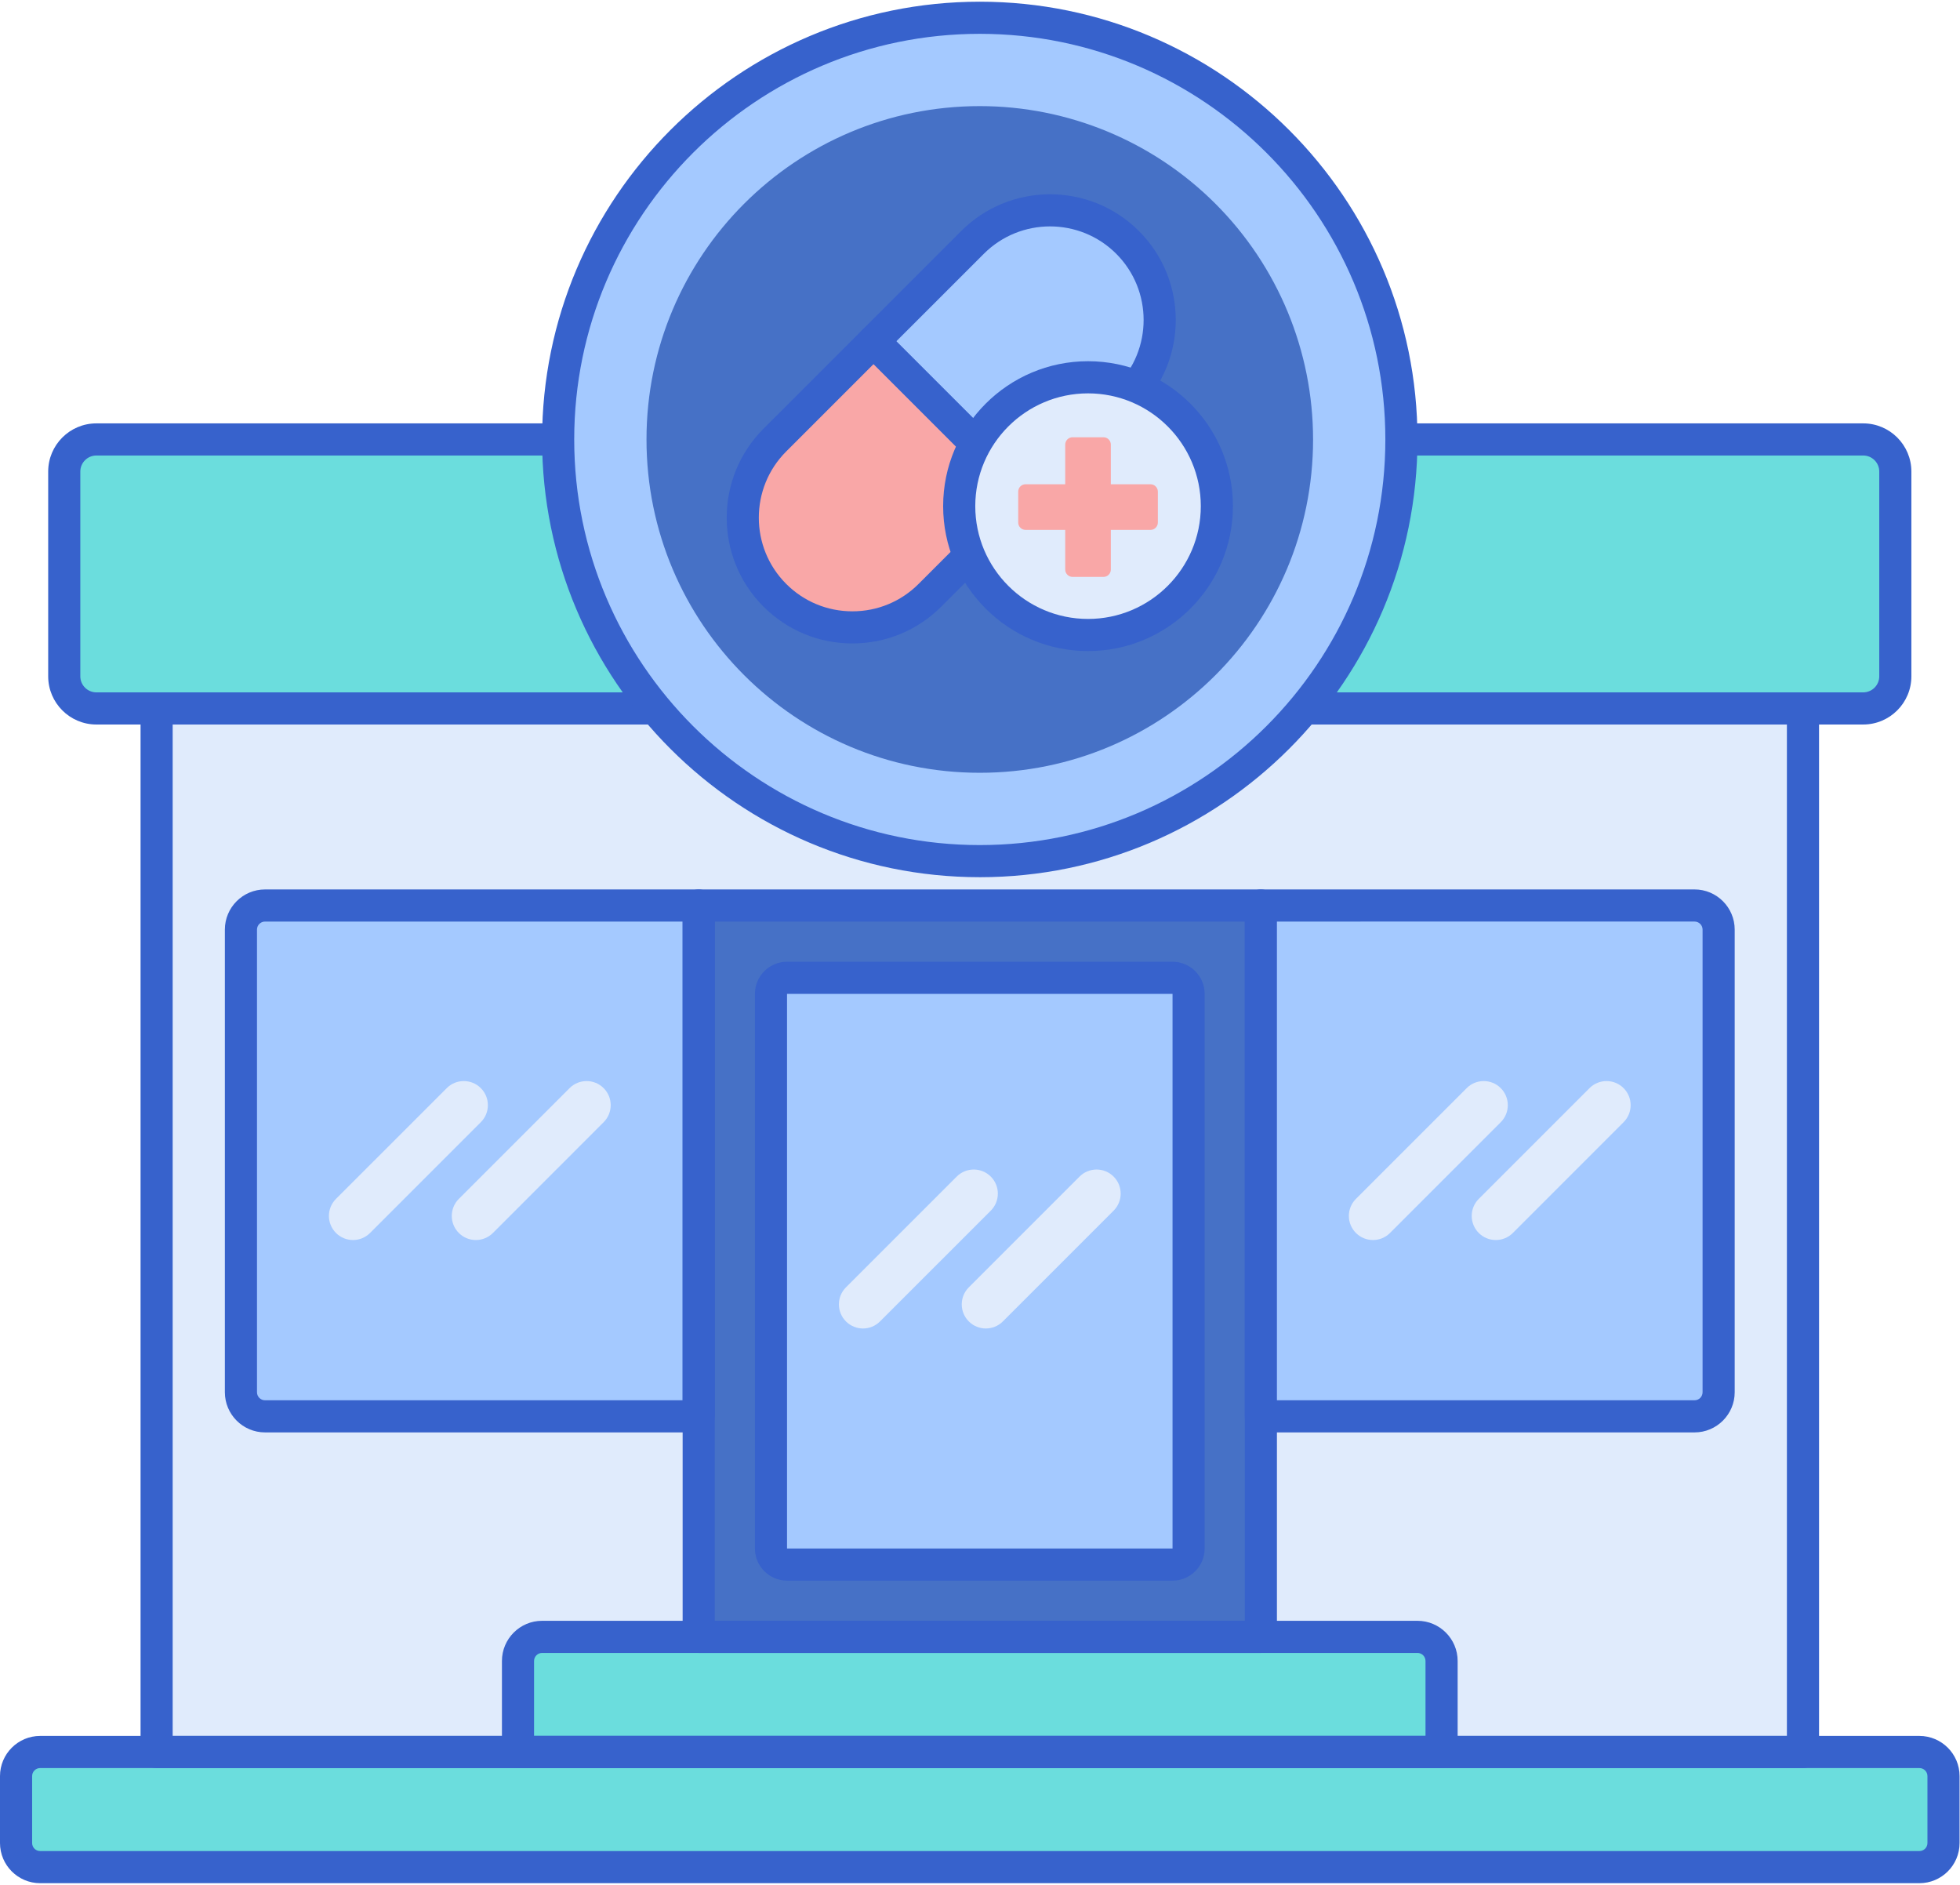 <svg xmlns="http://www.w3.org/2000/svg" width="208" height="200" viewBox="0 0 208 200">
    <g fill="none" fill-rule="evenodd">
        <g>
            <g>
                <g>
                    <path fill="#E0EBFC" d="M16.619 185.9L191.335 185.9 191.335 67.718 16.619 67.718z" transform="translate(-76 -135) translate(22 135) translate(54)"/>
                    <path fill="#6BDDDD" d="M203.693 185.9H4.261c-1.411 0-2.556 1.145-2.556 2.557v7.102c0 1.411 1.145 2.557 2.556 2.557h199.432c1.412 0 2.557-1.146 2.557-2.557v-7.102c0-1.412-1.145-2.557-2.557-2.557zM54.972 185.9h98.011v-9.66c0-1.411-1.145-2.556-2.557-2.556H57.528c-1.411 0-2.556 1.145-2.556 2.557v9.659z" transform="translate(-76 -135) translate(22 135) translate(54)"/>
                    <path fill="#4671C6" d="M74.148 173.684L133.807 173.684 133.807 96.081 74.148 96.081z" transform="translate(-76 -135) translate(22 135) translate(54)"/>
                    <path fill="#A4C9FF" d="M81.818 164.31v-58.854c0-.942.764-1.705 1.705-1.705h40.909c.94 0 1.704.763 1.704 1.705v58.853c0 .941-.763 1.705-1.704 1.705h-40.91c-.94 0-1.704-.764-1.704-1.705zM74.148 150.284H28.125c-1.411 0-2.557-1.145-2.557-2.557v-49.09c0-1.411 1.146-2.556 2.557-2.556h46.023v54.203z" transform="translate(-76 -135) translate(22 135) translate(54)"/>
                    <path fill="#3762CC" d="M124.432 167.718h-40.91c-1.88 0-3.408-1.53-3.408-3.409v-58.853c0-1.88 1.529-3.41 3.409-3.41h40.909c1.88 0 3.409 1.53 3.409 3.41v58.853c0 1.88-1.53 3.41-3.41 3.41zm-40.91-62.262v58.855l40.91-.002v-58.853h-40.91z" transform="translate(-76 -135) translate(22 135) translate(54)"/>
                    <path fill="#3762CC" d="M191.335 187.605H16.62c-.94 0-1.704-.764-1.704-1.705V67.718c0-.941.763-1.704 1.704-1.704h174.716c.941 0 1.705.763 1.705 1.704V185.9c0 .94-.764 1.705-1.705 1.705zm-173.011-3.41H189.63V69.423H18.324v114.772z" transform="translate(-76 -135) translate(22 135) translate(54)"/>
                    <path fill="#3762CC" d="M203.693 199.82H4.261c-2.35 0-4.261-1.91-4.261-4.26v-7.103c0-2.348 1.91-4.262 4.261-4.262h199.432c2.35 0 4.262 1.914 4.262 4.262v7.102c0 2.35-1.911 4.261-4.262 4.261zM4.261 187.605c-.47 0-.852.383-.852.852v7.102c0 .47.382.852.852.852h199.432c.47 0 .852-.381.852-.852v-7.102c0-.469-.381-.852-.852-.852H4.261z" transform="translate(-76 -135) translate(22 135) translate(54)"/>
                    <path fill="#3762CC" d="M152.983 187.605H54.972c-.941 0-1.705-.764-1.705-1.705v-9.66c0-2.347 1.91-4.26 4.261-4.26h92.898c2.35 0 4.262 1.913 4.262 4.26v9.66c0 .94-.764 1.705-1.705 1.705zm-96.307-3.41h94.602v-7.954c0-.469-.381-.852-.852-.852H57.528c-.47 0-.852.383-.852.852v7.954z" transform="translate(-76 -135) translate(22 135) translate(54)"/>
                    <path fill="#6BDDDD" d="M197.727 75.171h-187.5c-1.882 0-3.409-1.525-3.409-3.41V50.039c0-1.882 1.527-3.41 3.41-3.41h187.5c1.881 0 3.408 1.528 3.408 3.41v21.724c0 1.884-1.527 3.409-3.409 3.409z" transform="translate(-76 -135) translate(22 135) translate(54)"/>
                    <path fill="#3762CC" d="M197.727 76.876h-187.5c-2.82 0-5.113-2.293-5.113-5.114V50.038c0-2.821 2.292-5.114 5.113-5.114h187.5c2.821 0 5.114 2.293 5.114 5.114v21.724c0 2.821-2.293 5.114-5.114 5.114zm-187.5-28.543c-.94 0-1.704.764-1.704 1.705v21.724c0 .94.763 1.704 1.704 1.704h187.5c.941 0 1.705-.763 1.705-1.704V50.038c0-.941-.764-1.705-1.705-1.705h-187.5z" transform="translate(-76 -135) translate(22 135) translate(54)"/>
                    <path fill="#A4C9FF" d="M148.722 46.628c0 24.712-20.033 44.745-44.745 44.745-24.711 0-44.744-20.033-44.744-44.745 0-24.711 20.033-44.744 44.744-44.744 11.868 0 23.25 4.714 31.639 13.104 8.391 8.392 13.106 19.773 13.106 31.64z" transform="translate(-76 -135) translate(22 135) translate(54)"/>
                    <path fill="#4671C6" d="M139.347 46.628c0 19.534-15.836 35.37-35.37 35.37-19.533 0-35.369-15.836-35.369-35.37 0-19.533 15.836-35.369 35.37-35.369 9.379 0 18.377 3.727 25.008 10.36 6.634 6.633 10.36 15.63 10.36 25.01z" transform="translate(-76 -135) translate(22 135) translate(54)"/>
                    <path fill="#3762CC" d="M103.977 93.077c-25.612 0-46.449-20.838-46.449-46.449C57.528 21.016 78.365.18 103.978.18c25.612 0 46.448 20.836 46.448 46.448 0 25.611-20.836 46.45-46.449 46.45zm0-89.488c-23.733 0-43.04 19.307-43.04 43.04 0 23.732 19.307 43.04 43.04 43.04s43.04-19.308 43.04-43.04c0-23.733-19.307-43.04-43.04-43.04zM133.807 175.389h-59.66c-.94 0-1.704-.764-1.704-1.705V96.081c0-.942.764-1.705 1.705-1.705h59.659c.94 0 1.704.763 1.704 1.705v77.603c0 .941-.763 1.705-1.704 1.705zm-57.955-3.41h56.25V97.786h-56.25v74.195z" transform="translate(-76 -135) translate(22 135) translate(54)"/>
                    <path fill="#3762CC" d="M74.148 151.989H28.125c-2.35 0-4.261-1.911-4.261-4.262v-49.09c0-2.35 1.91-4.26 4.261-4.26h46.023c.94 0 1.704.762 1.704 1.704v54.203c0 .941-.763 1.705-1.704 1.705zM28.125 97.785c-.47 0-.852.381-.852.853v49.09c0 .47.382.852.852.852h44.318V97.785H28.125z" transform="translate(-76 -135) translate(22 135) translate(54)"/>
                    <path fill="#A4C9FF" d="M179.83 150.284h-46.023V96.081h46.023c1.41 0 2.556 1.145 2.556 2.556v49.09c0 1.412-1.145 2.557-2.556 2.557z" transform="translate(-76 -135) translate(22 135) translate(54)"/>
                    <path fill="#3762CC" d="M179.83 151.989h-46.023c-.941 0-1.705-.764-1.705-1.705V96.081c0-.942.764-1.705 1.705-1.705h46.023c2.35 0 4.26 1.91 4.26 4.261v49.09c0 2.35-1.91 4.262-4.26 4.262zm-44.319-3.41h44.319c.47 0 .852-.381.852-.852v-49.09c0-.47-.382-.852-.852-.852H135.51v50.795z" transform="translate(-76 -135) translate(22 135) translate(54)"/>
                    <path fill="#E0EBFC" d="M91.584 140.963c-.655 0-1.31-.252-1.809-.751-.999-.998-.999-2.617 0-3.615l11.754-11.752c.997-.999 2.617-.999 3.616 0 .998.998.998 2.616 0 3.615L93.39 140.212c-.5.5-1.154.75-1.806.75zM104.619 140.963c-.655 0-1.31-.252-1.807-.751-.999-.998-.999-2.617 0-3.615l11.752-11.752c1-.999 2.617-.999 3.616 0 .998.998.998 2.616 0 3.615l-11.753 11.752c-.499.5-1.154.75-1.808.75zM145.703 131.576c-.655 0-1.31-.248-1.809-.748-.999-.998-.999-2.619 0-3.617l11.754-11.752c.997-1 2.617-1 3.616 0 .998.998.998 2.616 0 3.615l-11.754 11.754c-.5.5-1.154.748-1.807.748zM158.738 131.576c-.654 0-1.31-.248-1.807-.748-.999-.998-.999-2.619 0-3.617l11.753-11.752c.998-1 2.616-1 3.615 0 .999.998.999 2.616 0 3.615l-11.752 11.754c-.5.5-1.154.748-1.809.748zM37.465 131.576c-.655 0-1.31-.248-1.81-.748-.998-.998-.998-2.619 0-3.617l11.755-11.752c.996-1 2.617-1 3.616 0 .998.998.998 2.616 0 3.615L39.27 130.828c-.5.5-1.154.748-1.806.748zM50.5 131.576c-.655 0-1.31-.248-1.807-.748-1-.998-1-2.619 0-3.617l11.752-11.752c.999-1 2.616-1 3.615 0 1 .998 1 2.616 0 3.615l-11.752 11.754c-.499.5-1.154.748-1.809.748z" transform="translate(-76 -135) translate(22 135) translate(54)"/>
                    <path fill="#F9A7A7" d="M92.702 36.224l16.462 16.462L98.688 63.16c-4.545 4.546-11.916 4.546-16.461 0-4.546-4.545-4.546-11.916 0-16.462l10.475-10.475z" transform="translate(-76 -135) translate(22 135) translate(54)"/>
                    <path fill="#A4C9FF" d="M119.664 25.723c4.546 4.546 4.546 11.917 0 16.462l-10.489 10.487L92.714 36.21l10.489-10.487c4.545-4.547 11.916-4.547 16.461 0z" transform="translate(-76 -135) translate(22 135) translate(54)"/>
                    <path fill="#3762CC" d="M90.459 68.275c-3.565 0-6.916-1.39-9.437-3.909-5.203-5.202-5.203-13.669 0-18.872L91.497 35.02c.666-.666 1.744-.666 2.41 0l16.462 16.46c.32.319.5.754.5 1.205 0 .452-.18.885-.5 1.205L99.893 64.366c-2.52 2.52-5.872 3.909-9.434 3.909zm2.243-29.64l-9.27 9.27c-3.873 3.873-3.873 10.176 0 14.051 1.878 1.878 4.372 2.91 7.027 2.91 2.654 0 5.149-1.032 7.026-2.91l9.269-9.27-14.052-14.052z" transform="translate(-76 -135) translate(22 135) translate(54)"/>
                    <path fill="#3762CC" d="M109.177 54.377c-.437 0-.872-.165-1.205-.5L91.51 37.416c-.664-.666-.664-1.745 0-2.41l10.489-10.488c5.202-5.204 13.669-5.204 18.871 0 5.205 5.203 5.205 13.67 0 18.872l-10.487 10.487c-.332.333-.77.5-1.205.5zM95.124 36.21l14.051 14.052 9.284-9.282c3.873-3.875 3.873-10.178 0-14.051-3.873-3.873-10.176-3.876-14.051 0l-9.284 9.281z" transform="translate(-76 -135) translate(22 135) translate(54)"/>
                    <path fill="#E0EBFC" d="M129.135 53.705c0 7.55-6.121 13.669-13.67 13.669-7.55 0-13.672-6.119-13.672-13.67 0-7.55 6.122-13.672 13.672-13.672 7.549 0 13.67 6.121 13.67 13.673z" transform="translate(-76 -135) translate(22 135) translate(54)"/>
                    <path fill="#3762CC" d="M115.465 69.083c-8.478 0-15.376-6.898-15.376-15.377 0-8.48 6.898-15.378 15.376-15.378 8.481 0 15.376 6.898 15.376 15.378 0 8.479-6.897 15.377-15.376 15.377zm0-27.344c-6.599 0-11.967 5.369-11.967 11.967 0 6.6 5.368 11.968 11.967 11.968 6.6 0 11.967-5.369 11.967-11.968 0-6.598-5.366-11.967-11.967-11.967z" transform="translate(-76 -135) translate(22 135) translate(54)"/>
                    <path fill="#F9A7A7" d="M122.09 51.383h-4.205v-4.204c0-.433-.35-.784-.782-.784h-3.278c-.433 0-.781.351-.781.784v4.204h-4.206c-.433 0-.783.35-.783.783v3.278c0 .433.35.782.783.782h4.206v4.205c0 .433.348.784.781.784h3.278c.433 0 .782-.35.782-.784v-4.203h4.205c.433 0 .784-.35.784-.784v-3.278c0-.432-.35-.783-.784-.783z" transform="translate(-76 -135) translate(22 135) translate(54)"/>
                </g>
            </g>
        </g>
    </g>
</svg>
